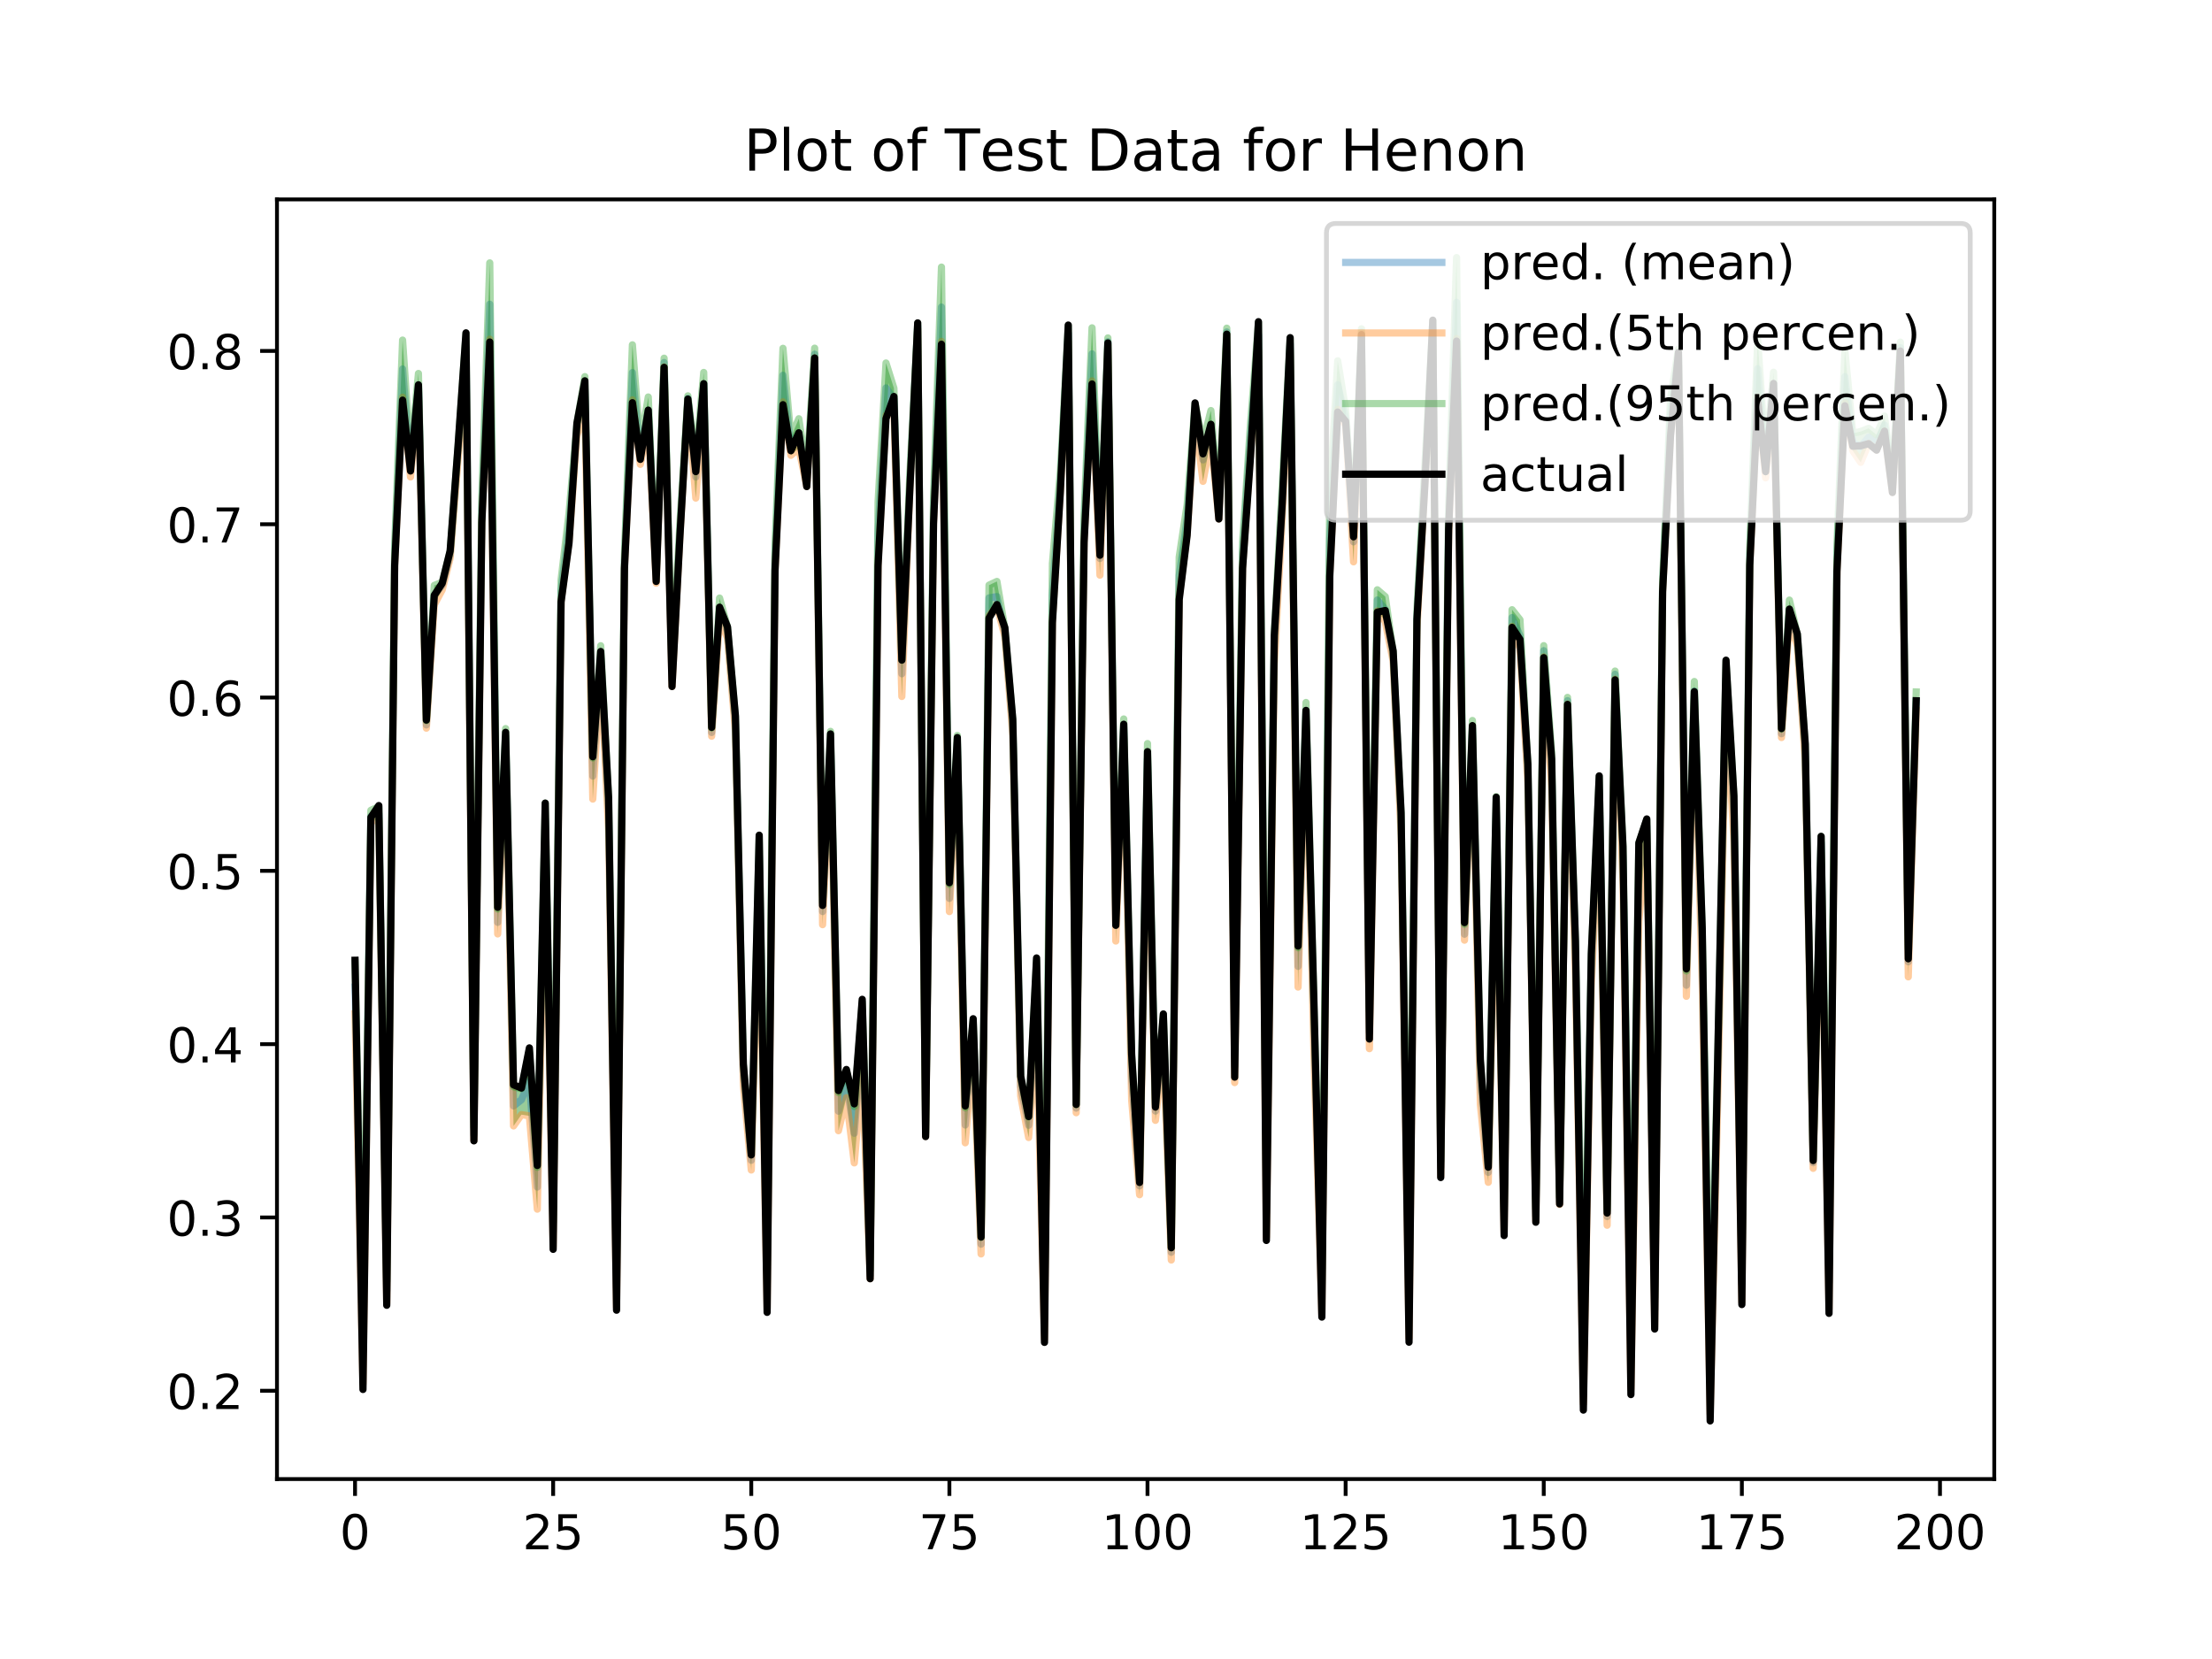 <?xml version="1.0" encoding="utf-8" standalone="no"?>
<!DOCTYPE svg PUBLIC "-//W3C//DTD SVG 1.1//EN"
  "http://www.w3.org/Graphics/SVG/1.1/DTD/svg11.dtd">
<!-- Created with matplotlib (http://matplotlib.org/) -->
<svg height="345pt" version="1.1" viewBox="0 0 460 345" width="460pt" xmlns="http://www.w3.org/2000/svg" xmlns:xlink="http://www.w3.org/1999/xlink">
 <defs>
  <style type="text/css">
*{stroke-linecap:butt;stroke-linejoin:round;}
  </style>
 </defs>
 <g id="figure_1">
  <g id="patch_1">
   <path d="M 0 345.6 
L 460.8 345.6 
L 460.8 0 
L 0 0 
z
" style="fill:#ffffff;"/>
  </g>
  <g id="axes_1">
   <g id="patch_2">
    <path d="M 57.6 307.584 
L 414.72 307.584 
L 414.72 41.472 
L 57.6 41.472 
z
" style="fill:#ffffff;"/>
   </g>
   <g id="PolyCollection_1">
    <path clip-path="url(#p003fa8cac4)" d="M 73.833 200.185 
L 73.833 210.84 
L 75.481 287.78 
L 77.129 170.867 
L 78.777 170.317 
L 80.425 271.056 
L 82.073 117.409 
L 83.721 82.589 
L 85.369 99.185 
L 87.017 82.551 
L 88.665 151.428 
L 90.313 125.755 
L 91.961 122.654 
L 93.609 116.077 
L 95.257 95.393 
L 96.905 76.146 
L 98.553 237.178 
L 100.201 108.462 
L 101.849 70.529 
L 103.497 194.22 
L 105.145 155.346 
L 106.793 234.144 
L 108.441 231.792 
L 110.089 232.065 
L 111.737 251.454 
L 113.385 175.965 
L 115.033 259.267 
L 116.681 124.942 
L 118.329 112.625 
L 119.977 90.556 
L 121.625 85.19 
L 123.273 166.173 
L 124.92 139.116 
L 126.568 172.729 
L 128.216 271.867 
L 129.864 118.051 
L 131.512 83.142 
L 133.16 96.564 
L 134.808 88.164 
L 136.456 121.276 
L 138.104 76.295 
L 139.752 142.749 
L 141.4 111.403 
L 143.048 83.208 
L 144.696 103.579 
L 146.344 82.363 
L 147.992 153.102 
L 149.64 128.562 
L 151.288 132.697 
L 152.936 152.125 
L 154.584 225.602 
L 156.232 243.312 
L 157.88 184.605 
L 159.528 272.024 
L 161.176 118.369 
L 162.824 83.563 
L 164.472 94.689 
L 166.12 93.223 
L 167.768 101.15 
L 169.416 74.435 
L 171.064 192.293 
L 172.712 156.781 
L 174.36 235.137 
L 176.008 228.274 
L 177.656 241.831 
L 179.304 222.655 
L 180.952 265.915 
L 182.6 117.089 
L 184.248 86.357 
L 185.896 85.42 
L 187.544 144.836 
L 189.192 101.807 
L 190.84 68.385 
L 192.488 236.307 
L 194.136 108.65 
L 195.784 70.987 
L 197.432 189.571 
L 199.08 156.981 
L 200.728 237.652 
L 202.376 218.21 
L 204.024 260.761 
L 205.672 127.993 
L 207.32 126.044 
L 208.968 132.35 
L 210.616 152.906 
L 212.264 227.911 
L 213.912 236.554 
L 215.56 214.001 
L 217.208 278.437 
L 218.856 129.085 
L 220.504 102.092 
L 222.152 71.003 
L 223.8 231.397 
L 225.448 112.381 
L 227.096 79.196 
L 228.744 119.613 
L 230.392 71.673 
L 232.04 195.695 
L 233.688 153.279 
L 235.336 228.761 
L 236.984 248.446 
L 238.632 161.911 
L 240.28 232.98 
L 241.928 217.841 
L 243.576 262.032 
L 245.224 124.112 
L 246.872 110.968 
L 248.52 86.818 
L 250.168 100.098 
L 251.816 91.425 
L 253.464 107.911 
L 255.112 69.496 
L 256.76 225.132 
L 258.408 117.802 
L 260.056 94.253 
L 261.704 72.966 
L 263.352 257.297 
L 265 138.129 
L 266.648 107.485 
L 268.296 72.901 
L 269.944 205.269 
L 271.592 149.395 
L 273.24 218.984 
L 274.888 273.345 
L 276.536 119.31 
L 278.184 85.11 
L 279.832 88.555 
L 281.48 116.836 
L 283.128 69.55 
L 284.776 218.079 
L 286.424 127.032 
L 288.072 129.247 
L 289.72 137.538 
L 291.368 173.685 
L 293.016 278.295 
L 294.664 130.758 
L 296.312 100.684 
L 297.96 70.124 
L 299.608 244.584 
L 301.256 111.231 
L 302.904 70.386 
L 304.552 195.515 
L 306.2 153.517 
L 307.848 229.688 
L 309.496 245.865 
L 311.144 174.487 
L 312.792 256.498 
L 314.44 130.24 
L 316.088 134.885 
L 317.736 162.903 
L 319.384 254.084 
L 321.032 136.591 
L 322.68 163.863 
L 324.328 250.484 
L 325.976 146.41 
L 327.624 202.997 
L 329.272 291.915 
L 330.92 205.121 
L 332.568 168.624 
L 334.216 254.799 
L 335.864 141.222 
L 337.512 183.515 
L 339.16 288.807 
L 340.808 191.617 
L 342.456 173.317 
L 344.104 275.838 
L 345.752 122.884 
L 347.4 90.103 
L 349.047 75.379 
L 350.695 207.188 
L 352.343 145.562 
L 353.991 204.316 
L 355.639 294.065 
L 357.287 225.167 
L 358.935 145.625 
L 360.583 174.951 
L 362.231 270.739 
L 363.879 117.354 
L 365.527 82.553 
L 367.175 99.371 
L 368.823 82.25 
L 370.471 153.374 
L 372.119 129.01 
L 373.767 134.346 
L 375.415 158.432 
L 377.063 242.963 
L 378.711 177.422 
L 380.359 272.215 
L 382.007 118.552 
L 383.655 83.785 
L 385.303 93.744 
L 386.951 96.148 
L 388.599 92.214 
L 390.247 93.572 
L 391.895 89.623 
L 393.543 102.397 
L 395.191 72.989 
L 396.839 203.141 
L 398.487 147.784 
L 398.487 143.897 
L 398.487 143.897 
L 396.839 197.33 
L 395.191 71.148 
L 393.543 99.434 
L 391.895 86.531 
L 390.247 90.433 
L 388.599 89.076 
L 386.951 89.734 
L 385.303 90.097 
L 383.655 72.806 
L 382.007 113.585 
L 380.359 262.969 
L 378.711 173.931 
L 377.063 240.938 
L 375.415 155.01 
L 373.767 131.909 
L 372.119 124.792 
L 370.471 151.633 
L 368.823 77.41 
L 367.175 95.259 
L 365.527 70.643 
L 363.879 114.05 
L 362.231 264.061 
L 360.583 165.716 
L 358.935 137.537 
L 357.287 216.676 
L 355.639 280.428 
L 353.991 193.525 
L 352.343 141.724 
L 350.695 201.917 
L 349.047 72.59 
L 347.4 82.839 
L 345.752 120.807 
L 344.104 269.853 
L 342.456 170.444 
L 340.808 175.277 
L 339.16 276.485 
L 337.512 176.047 
L 335.864 139.55 
L 334.216 251.694 
L 332.568 161.467 
L 330.92 198.762 
L 329.272 279.586 
L 327.624 195.767 
L 325.976 145.026 
L 324.328 249.012 
L 322.68 156.365 
L 321.032 134.268 
L 319.384 251.249 
L 317.736 159.238 
L 316.088 128.881 
L 314.44 126.793 
L 312.792 251.902 
L 311.144 165.654 
L 309.496 242.487 
L 307.848 220.77 
L 306.2 149.829 
L 304.552 192.212 
L 302.904 53.568 
L 301.256 105.248 
L 299.608 241.42 
L 297.96 66.731 
L 296.312 96.537 
L 294.664 126.722 
L 293.016 268.901 
L 291.368 169.32 
L 289.72 135.579 
L 288.072 124.069 
L 286.424 122.647 
L 284.776 210.299 
L 283.128 68.376 
L 281.48 109.258 
L 279.832 85.186 
L 278.184 75.028 
L 276.536 103.123 
L 274.888 267.261 
L 273.24 208.81 
L 271.592 146.086 
L 269.944 197.089 
L 268.296 70.323 
L 266.648 101.18 
L 265 131.285 
L 263.352 247.718 
L 261.704 67.057 
L 260.056 88.148 
L 258.408 112.676 
L 256.76 216.914 
L 255.112 68.245 
L 253.464 105.224 
L 251.816 85.377 
L 250.168 92.062 
L 248.52 83.892 
L 246.872 104.941 
L 245.224 115.828 
L 243.576 259.466 
L 241.928 211.045 
L 240.28 229.698 
L 238.632 154.627 
L 236.984 245.27 
L 235.336 219.702 
L 233.688 149.514 
L 232.04 189.112 
L 230.392 70.269 
L 228.744 113.124 
L 227.096 68.175 
L 225.448 107.032 
L 223.8 229.721 
L 222.152 67.741 
L 220.504 98.05 
L 218.856 117.2 
L 217.208 271.573 
L 215.56 199.7 
L 213.912 232.261 
L 212.264 224.015 
L 210.616 149.841 
L 208.968 130.704 
L 207.32 120.916 
L 205.672 121.683 
L 204.024 257.314 
L 202.376 212.019 
L 200.728 230.366 
L 199.08 152.938 
L 197.432 183.911 
L 195.784 55.546 
L 194.136 103.372 
L 192.488 235.488 
L 190.84 67.205 
L 189.192 98.908 
L 187.544 137.284 
L 185.896 80.734 
L 184.248 75.485 
L 182.6 104.41 
L 180.952 264.142 
L 179.304 208.36 
L 177.656 230.088 
L 176.008 222.554 
L 174.36 227.192 
L 172.712 152.095 
L 171.064 187.717 
L 169.416 72.404 
L 167.768 98.137 
L 166.12 87.078 
L 164.472 90.989 
L 162.824 72.437 
L 161.176 113.386 
L 159.528 263.094 
L 157.88 173.807 
L 156.232 240.045 
L 154.584 221.471 
L 152.936 149.127 
L 151.288 130.421 
L 149.64 124.372 
L 147.992 151.388 
L 146.344 77.452 
L 144.696 95.594 
L 143.048 82.316 
L 141.4 108.698 
L 139.752 138.935 
L 138.104 74.489 
L 136.456 119.279 
L 134.808 82.558 
L 133.16 92.734 
L 131.512 71.71 
L 129.864 115.237 
L 128.216 264.57 
L 126.568 166.351 
L 124.92 134.282 
L 123.273 157.623 
L 121.625 78.32 
L 119.977 88.061 
L 118.329 106.693 
L 116.681 120.537 
L 115.033 254.096 
L 113.385 167.018 
L 111.737 242.744 
L 110.089 218.496 
L 108.441 226.401 
L 106.793 226.012 
L 105.145 151.516 
L 103.497 189.038 
L 101.849 54.669 
L 100.201 103.195 
L 98.553 234.389 
L 96.905 69.339 
L 95.257 92.787 
L 93.609 114.641 
L 91.961 121.096 
L 90.313 121.736 
L 88.665 149.876 
L 87.017 77.667 
L 85.369 95.111 
L 83.721 70.724 
L 82.073 113.614 
L 80.425 266.516 
L 78.777 167.753 
L 77.129 168.509 
L 75.481 277.1 
L 73.833 200.185 
z
" style="fill:#008000;fill-opacity:0.4;"/>
   </g>
   <g id="matplotlib.axis_1">
    <g id="xtick_1">
     <g id="line2d_1">
      <defs>
       <path d="M 0 0 
L 0 3.5 
" id="m5a01d57deb" style="stroke:#000000;stroke-width:0.8;"/>
      </defs>
      <g>
       <use style="stroke:#000000;stroke-width:0.8;" x="73.833" xlink:href="#m5a01d57deb" y="307.584"/>
      </g>
     </g>
     <g id="text_1">
      <!-- 0 -->
      <defs>
       <path d="M 31.781 66.406 
Q 24.172 66.406 20.328 58.906 
Q 16.5 51.422 16.5 36.375 
Q 16.5 21.391 20.328 13.891 
Q 24.172 6.391 31.781 6.391 
Q 39.453 6.391 43.281 13.891 
Q 47.125 21.391 47.125 36.375 
Q 47.125 51.422 43.281 58.906 
Q 39.453 66.406 31.781 66.406 
z
M 31.781 74.219 
Q 44.047 74.219 50.516 64.516 
Q 56.984 54.828 56.984 36.375 
Q 56.984 17.969 50.516 8.266 
Q 44.047 -1.422 31.781 -1.422 
Q 19.531 -1.422 13.062 8.266 
Q 6.594 17.969 6.594 36.375 
Q 6.594 54.828 13.062 64.516 
Q 19.531 74.219 31.781 74.219 
z
" id="DejaVuSans-30"/>
      </defs>
      <g transform="translate(70.651 322.182)scale(0.1 -0.1)">
       <use xlink:href="#DejaVuSans-30"/>
      </g>
     </g>
    </g>
    <g id="xtick_2">
     <g id="line2d_2">
      <g>
       <use style="stroke:#000000;stroke-width:0.8;" x="115.033" xlink:href="#m5a01d57deb" y="307.584"/>
      </g>
     </g>
     <g id="text_2">
      <!-- 25 -->
      <defs>
       <path d="M 19.188 8.297 
L 53.609 8.297 
L 53.609 0 
L 7.328 0 
L 7.328 8.297 
Q 12.938 14.109 22.625 23.891 
Q 32.328 33.688 34.812 36.531 
Q 39.547 41.844 41.422 45.531 
Q 43.312 49.219 43.312 52.781 
Q 43.312 58.594 39.234 62.25 
Q 35.156 65.922 28.609 65.922 
Q 23.969 65.922 18.812 64.312 
Q 13.672 62.703 7.812 59.422 
L 7.812 69.391 
Q 13.766 71.781 18.938 73 
Q 24.125 74.219 28.422 74.219 
Q 39.75 74.219 46.484 68.547 
Q 53.219 62.891 53.219 53.422 
Q 53.219 48.922 51.531 44.891 
Q 49.859 40.875 45.406 35.406 
Q 44.188 33.984 37.641 27.219 
Q 31.109 20.453 19.188 8.297 
z
" id="DejaVuSans-32"/>
       <path d="M 10.797 72.906 
L 49.516 72.906 
L 49.516 64.594 
L 19.828 64.594 
L 19.828 46.734 
Q 21.969 47.469 24.109 47.828 
Q 26.266 48.188 28.422 48.188 
Q 40.625 48.188 47.75 41.5 
Q 54.891 34.812 54.891 23.391 
Q 54.891 11.625 47.562 5.094 
Q 40.234 -1.422 26.906 -1.422 
Q 22.312 -1.422 17.547 -0.641 
Q 12.797 0.141 7.719 1.703 
L 7.719 11.625 
Q 12.109 9.234 16.797 8.062 
Q 21.484 6.891 26.703 6.891 
Q 35.156 6.891 40.078 11.328 
Q 45.016 15.766 45.016 23.391 
Q 45.016 31 40.078 35.438 
Q 35.156 39.891 26.703 39.891 
Q 22.75 39.891 18.812 39.016 
Q 14.891 38.141 10.797 36.281 
z
" id="DejaVuSans-35"/>
      </defs>
      <g transform="translate(108.67 322.182)scale(0.1 -0.1)">
       <use xlink:href="#DejaVuSans-32"/>
       <use x="63.623" xlink:href="#DejaVuSans-35"/>
      </g>
     </g>
    </g>
    <g id="xtick_3">
     <g id="line2d_3">
      <g>
       <use style="stroke:#000000;stroke-width:0.8;" x="156.232" xlink:href="#m5a01d57deb" y="307.584"/>
      </g>
     </g>
     <g id="text_3">
      <!-- 50 -->
      <g transform="translate(149.87 322.182)scale(0.1 -0.1)">
       <use xlink:href="#DejaVuSans-35"/>
       <use x="63.623" xlink:href="#DejaVuSans-30"/>
      </g>
     </g>
    </g>
    <g id="xtick_4">
     <g id="line2d_4">
      <g>
       <use style="stroke:#000000;stroke-width:0.8;" x="197.432" xlink:href="#m5a01d57deb" y="307.584"/>
      </g>
     </g>
     <g id="text_4">
      <!-- 75 -->
      <defs>
       <path d="M 8.203 72.906 
L 55.078 72.906 
L 55.078 68.703 
L 28.609 0 
L 18.312 0 
L 43.219 64.594 
L 8.203 64.594 
z
" id="DejaVuSans-37"/>
      </defs>
      <g transform="translate(191.07 322.182)scale(0.1 -0.1)">
       <use xlink:href="#DejaVuSans-37"/>
       <use x="63.623" xlink:href="#DejaVuSans-35"/>
      </g>
     </g>
    </g>
    <g id="xtick_5">
     <g id="line2d_5">
      <g>
       <use style="stroke:#000000;stroke-width:0.8;" x="238.632" xlink:href="#m5a01d57deb" y="307.584"/>
      </g>
     </g>
     <g id="text_5">
      <!-- 100 -->
      <defs>
       <path d="M 12.406 8.297 
L 28.516 8.297 
L 28.516 63.922 
L 10.984 60.406 
L 10.984 69.391 
L 28.422 72.906 
L 38.281 72.906 
L 38.281 8.297 
L 54.391 8.297 
L 54.391 0 
L 12.406 0 
z
" id="DejaVuSans-31"/>
      </defs>
      <g transform="translate(229.088 322.182)scale(0.1 -0.1)">
       <use xlink:href="#DejaVuSans-31"/>
       <use x="63.623" xlink:href="#DejaVuSans-30"/>
       <use x="127.246" xlink:href="#DejaVuSans-30"/>
      </g>
     </g>
    </g>
    <g id="xtick_6">
     <g id="line2d_6">
      <g>
       <use style="stroke:#000000;stroke-width:0.8;" x="279.832" xlink:href="#m5a01d57deb" y="307.584"/>
      </g>
     </g>
     <g id="text_6">
      <!-- 125 -->
      <g transform="translate(270.288 322.182)scale(0.1 -0.1)">
       <use xlink:href="#DejaVuSans-31"/>
       <use x="63.623" xlink:href="#DejaVuSans-32"/>
       <use x="127.246" xlink:href="#DejaVuSans-35"/>
      </g>
     </g>
    </g>
    <g id="xtick_7">
     <g id="line2d_7">
      <g>
       <use style="stroke:#000000;stroke-width:0.8;" x="321.032" xlink:href="#m5a01d57deb" y="307.584"/>
      </g>
     </g>
     <g id="text_7">
      <!-- 150 -->
      <g transform="translate(311.488 322.182)scale(0.1 -0.1)">
       <use xlink:href="#DejaVuSans-31"/>
       <use x="63.623" xlink:href="#DejaVuSans-35"/>
       <use x="127.246" xlink:href="#DejaVuSans-30"/>
      </g>
     </g>
    </g>
    <g id="xtick_8">
     <g id="line2d_8">
      <g>
       <use style="stroke:#000000;stroke-width:0.8;" x="362.231" xlink:href="#m5a01d57deb" y="307.584"/>
      </g>
     </g>
     <g id="text_8">
      <!-- 175 -->
      <g transform="translate(352.688 322.182)scale(0.1 -0.1)">
       <use xlink:href="#DejaVuSans-31"/>
       <use x="63.623" xlink:href="#DejaVuSans-37"/>
       <use x="127.246" xlink:href="#DejaVuSans-35"/>
      </g>
     </g>
    </g>
    <g id="xtick_9">
     <g id="line2d_9">
      <g>
       <use style="stroke:#000000;stroke-width:0.8;" x="403.431" xlink:href="#m5a01d57deb" y="307.584"/>
      </g>
     </g>
     <g id="text_9">
      <!-- 200 -->
      <g transform="translate(393.888 322.182)scale(0.1 -0.1)">
       <use xlink:href="#DejaVuSans-32"/>
       <use x="63.623" xlink:href="#DejaVuSans-30"/>
       <use x="127.246" xlink:href="#DejaVuSans-30"/>
      </g>
     </g>
    </g>
   </g>
   <g id="matplotlib.axis_2">
    <g id="ytick_1">
     <g id="line2d_10">
      <defs>
       <path d="M 0 0 
L -3.5 0 
" id="m136cfd8857" style="stroke:#000000;stroke-width:0.8;"/>
      </defs>
      <g>
       <use style="stroke:#000000;stroke-width:0.8;" x="57.6" xlink:href="#m136cfd8857" y="289.22"/>
      </g>
     </g>
     <g id="text_10">
      <!-- 0.2 -->
      <defs>
       <path d="M 10.688 12.406 
L 21 12.406 
L 21 0 
L 10.688 0 
z
" id="DejaVuSans-2e"/>
      </defs>
      <g transform="translate(34.697 293.019)scale(0.1 -0.1)">
       <use xlink:href="#DejaVuSans-30"/>
       <use x="63.623" xlink:href="#DejaVuSans-2e"/>
       <use x="95.41" xlink:href="#DejaVuSans-32"/>
      </g>
     </g>
    </g>
    <g id="ytick_2">
     <g id="line2d_11">
      <g>
       <use style="stroke:#000000;stroke-width:0.8;" x="57.6" xlink:href="#m136cfd8857" y="253.18"/>
      </g>
     </g>
     <g id="text_11">
      <!-- 0.3 -->
      <defs>
       <path d="M 40.578 39.312 
Q 47.656 37.797 51.625 33 
Q 55.609 28.219 55.609 21.188 
Q 55.609 10.406 48.188 4.484 
Q 40.766 -1.422 27.094 -1.422 
Q 22.516 -1.422 17.656 -0.516 
Q 12.797 0.391 7.625 2.203 
L 7.625 11.719 
Q 11.719 9.328 16.594 8.109 
Q 21.484 6.891 26.812 6.891 
Q 36.078 6.891 40.938 10.547 
Q 45.797 14.203 45.797 21.188 
Q 45.797 27.641 41.281 31.266 
Q 36.766 34.906 28.719 34.906 
L 20.219 34.906 
L 20.219 43.016 
L 29.109 43.016 
Q 36.375 43.016 40.234 45.922 
Q 44.094 48.828 44.094 54.297 
Q 44.094 59.906 40.109 62.906 
Q 36.141 65.922 28.719 65.922 
Q 24.656 65.922 20.016 65.031 
Q 15.375 64.156 9.812 62.312 
L 9.812 71.094 
Q 15.438 72.656 20.344 73.438 
Q 25.25 74.219 29.594 74.219 
Q 40.828 74.219 47.359 69.109 
Q 53.906 64.016 53.906 55.328 
Q 53.906 49.266 50.438 45.094 
Q 46.969 40.922 40.578 39.312 
z
" id="DejaVuSans-33"/>
      </defs>
      <g transform="translate(34.697 256.979)scale(0.1 -0.1)">
       <use xlink:href="#DejaVuSans-30"/>
       <use x="63.623" xlink:href="#DejaVuSans-2e"/>
       <use x="95.41" xlink:href="#DejaVuSans-33"/>
      </g>
     </g>
    </g>
    <g id="ytick_3">
     <g id="line2d_12">
      <g>
       <use style="stroke:#000000;stroke-width:0.8;" x="57.6" xlink:href="#m136cfd8857" y="217.14"/>
      </g>
     </g>
     <g id="text_12">
      <!-- 0.4 -->
      <defs>
       <path d="M 37.797 64.312 
L 12.891 25.391 
L 37.797 25.391 
z
M 35.203 72.906 
L 47.609 72.906 
L 47.609 25.391 
L 58.016 25.391 
L 58.016 17.188 
L 47.609 17.188 
L 47.609 0 
L 37.797 0 
L 37.797 17.188 
L 4.891 17.188 
L 4.891 26.703 
z
" id="DejaVuSans-34"/>
      </defs>
      <g transform="translate(34.697 220.939)scale(0.1 -0.1)">
       <use xlink:href="#DejaVuSans-30"/>
       <use x="63.623" xlink:href="#DejaVuSans-2e"/>
       <use x="95.41" xlink:href="#DejaVuSans-34"/>
      </g>
     </g>
    </g>
    <g id="ytick_4">
     <g id="line2d_13">
      <g>
       <use style="stroke:#000000;stroke-width:0.8;" x="57.6" xlink:href="#m136cfd8857" y="181.1"/>
      </g>
     </g>
     <g id="text_13">
      <!-- 0.5 -->
      <g transform="translate(34.697 184.899)scale(0.1 -0.1)">
       <use xlink:href="#DejaVuSans-30"/>
       <use x="63.623" xlink:href="#DejaVuSans-2e"/>
       <use x="95.41" xlink:href="#DejaVuSans-35"/>
      </g>
     </g>
    </g>
    <g id="ytick_5">
     <g id="line2d_14">
      <g>
       <use style="stroke:#000000;stroke-width:0.8;" x="57.6" xlink:href="#m136cfd8857" y="145.06"/>
      </g>
     </g>
     <g id="text_14">
      <!-- 0.6 -->
      <defs>
       <path d="M 33.016 40.375 
Q 26.375 40.375 22.484 35.828 
Q 18.609 31.297 18.609 23.391 
Q 18.609 15.531 22.484 10.953 
Q 26.375 6.391 33.016 6.391 
Q 39.656 6.391 43.531 10.953 
Q 47.406 15.531 47.406 23.391 
Q 47.406 31.297 43.531 35.828 
Q 39.656 40.375 33.016 40.375 
z
M 52.594 71.297 
L 52.594 62.312 
Q 48.875 64.062 45.094 64.984 
Q 41.312 65.922 37.594 65.922 
Q 27.828 65.922 22.672 59.328 
Q 17.531 52.734 16.797 39.406 
Q 19.672 43.656 24.016 45.922 
Q 28.375 48.188 33.594 48.188 
Q 44.578 48.188 50.953 41.516 
Q 57.328 34.859 57.328 23.391 
Q 57.328 12.156 50.688 5.359 
Q 44.047 -1.422 33.016 -1.422 
Q 20.359 -1.422 13.672 8.266 
Q 6.984 17.969 6.984 36.375 
Q 6.984 53.656 15.188 63.938 
Q 23.391 74.219 37.203 74.219 
Q 40.922 74.219 44.703 73.484 
Q 48.484 72.75 52.594 71.297 
z
" id="DejaVuSans-36"/>
      </defs>
      <g transform="translate(34.697 148.859)scale(0.1 -0.1)">
       <use xlink:href="#DejaVuSans-30"/>
       <use x="63.623" xlink:href="#DejaVuSans-2e"/>
       <use x="95.41" xlink:href="#DejaVuSans-36"/>
      </g>
     </g>
    </g>
    <g id="ytick_6">
     <g id="line2d_15">
      <g>
       <use style="stroke:#000000;stroke-width:0.8;" x="57.6" xlink:href="#m136cfd8857" y="109.02"/>
      </g>
     </g>
     <g id="text_15">
      <!-- 0.7 -->
      <g transform="translate(34.697 112.819)scale(0.1 -0.1)">
       <use xlink:href="#DejaVuSans-30"/>
       <use x="63.623" xlink:href="#DejaVuSans-2e"/>
       <use x="95.41" xlink:href="#DejaVuSans-37"/>
      </g>
     </g>
    </g>
    <g id="ytick_7">
     <g id="line2d_16">
      <g>
       <use style="stroke:#000000;stroke-width:0.8;" x="57.6" xlink:href="#m136cfd8857" y="72.98"/>
      </g>
     </g>
     <g id="text_16">
      <!-- 0.8 -->
      <defs>
       <path d="M 31.781 34.625 
Q 24.75 34.625 20.719 30.859 
Q 16.703 27.094 16.703 20.516 
Q 16.703 13.922 20.719 10.156 
Q 24.75 6.391 31.781 6.391 
Q 38.812 6.391 42.859 10.172 
Q 46.922 13.969 46.922 20.516 
Q 46.922 27.094 42.891 30.859 
Q 38.875 34.625 31.781 34.625 
z
M 21.922 38.812 
Q 15.578 40.375 12.031 44.719 
Q 8.5 49.078 8.5 55.328 
Q 8.5 64.062 14.719 69.141 
Q 20.953 74.219 31.781 74.219 
Q 42.672 74.219 48.875 69.141 
Q 55.078 64.062 55.078 55.328 
Q 55.078 49.078 51.531 44.719 
Q 48 40.375 41.703 38.812 
Q 48.828 37.156 52.797 32.312 
Q 56.781 27.484 56.781 20.516 
Q 56.781 9.906 50.312 4.234 
Q 43.844 -1.422 31.781 -1.422 
Q 19.734 -1.422 13.25 4.234 
Q 6.781 9.906 6.781 20.516 
Q 6.781 27.484 10.781 32.312 
Q 14.797 37.156 21.922 38.812 
z
M 18.312 54.391 
Q 18.312 48.734 21.844 45.562 
Q 25.391 42.391 31.781 42.391 
Q 38.141 42.391 41.719 45.562 
Q 45.312 48.734 45.312 54.391 
Q 45.312 60.062 41.719 63.234 
Q 38.141 66.406 31.781 66.406 
Q 25.391 66.406 21.844 63.234 
Q 18.312 60.062 18.312 54.391 
z
" id="DejaVuSans-38"/>
      </defs>
      <g transform="translate(34.697 76.779)scale(0.1 -0.1)">
       <use xlink:href="#DejaVuSans-30"/>
       <use x="63.623" xlink:href="#DejaVuSans-2e"/>
       <use x="95.41" xlink:href="#DejaVuSans-38"/>
      </g>
     </g>
    </g>
   </g>
   <g id="line2d_17">
    <path clip-path="url(#p003fa8cac4)" d="M 73.833 205.286 
L 75.481 281.095 
L 77.129 169.763 
L 78.777 169.242 
L 80.425 268.475 
L 82.073 115.562 
L 83.721 76.735 
L 85.369 97.353 
L 87.017 80.088 
L 88.665 150.755 
L 90.313 123.759 
L 91.961 121.722 
L 93.609 115.42 
L 96.905 72.141 
L 98.553 235.984 
L 100.201 106.021 
L 101.849 63.261 
L 103.497 191.808 
L 105.145 153.136 
L 106.793 229.993 
L 108.441 228.695 
L 110.089 224.866 
L 111.737 246.852 
L 113.385 170.344 
L 115.033 256.086 
L 116.681 122.77 
L 118.329 109.652 
L 119.977 89.178 
L 121.625 81.091 
L 123.273 161.395 
L 124.92 136.384 
L 126.568 169.693 
L 128.216 267.774 
L 129.864 116.601 
L 131.512 77.488 
L 133.16 94.876 
L 134.808 85.342 
L 136.456 120.443 
L 138.104 75.387 
L 139.752 141.305 
L 141.4 110.324 
L 143.048 82.821 
L 144.696 99.194 
L 146.344 79.875 
L 147.992 152.327 
L 149.64 126.416 
L 151.288 131.396 
L 152.936 150.812 
L 154.584 223.566 
L 156.232 241.288 
L 157.88 178.1 
L 159.528 266.642 
L 161.176 115.931 
L 162.824 78.042 
L 164.472 93.07 
L 166.12 90.111 
L 167.768 99.944 
L 169.416 73.655 
L 171.064 189.56 
L 172.712 153.968 
L 174.36 231.077 
L 176.008 225.015 
L 177.656 235.676 
L 179.304 214.921 
L 180.952 265.247 
L 182.6 111.01 
L 184.248 80.672 
L 185.896 82.916 
L 187.544 140.113 
L 189.192 100.602 
L 190.84 67.782 
L 192.488 235.878 
L 194.136 106.108 
L 195.784 63.859 
L 197.432 186.828 
L 199.08 154.55 
L 200.728 233.952 
L 202.376 214.706 
L 204.024 258.731 
L 205.672 124.337 
L 207.32 124.063 
L 208.968 131.718 
L 210.616 151.546 
L 212.264 225.958 
L 213.912 234.007 
L 215.56 206.13 
L 217.208 274.211 
L 218.856 123.713 
L 220.504 100.195 
L 222.152 69.293 
L 223.8 230.44 
L 225.448 109.475 
L 227.096 73.582 
L 228.744 116.134 
L 230.392 71.059 
L 232.04 192.409 
L 233.688 151.193 
L 235.336 224.128 
L 236.984 246.609 
L 238.632 157.761 
L 240.28 231.049 
L 241.928 214.006 
L 243.576 260.419 
L 245.224 119.668 
L 246.872 107.854 
L 248.52 85.224 
L 250.168 95.639 
L 251.816 88.357 
L 253.464 106.878 
L 255.112 69.031 
L 256.76 221.795 
L 258.408 115.021 
L 260.056 90.491 
L 261.704 69.625 
L 263.352 252.208 
L 265 134.043 
L 266.648 104.405 
L 268.296 71.53 
L 269.944 200.965 
L 271.592 147.739 
L 273.24 213.74 
L 274.888 269.804 
L 276.536 112.014 
L 278.184 80.027 
L 279.832 87.062 
L 281.48 112.68 
L 283.128 69.062 
L 284.776 214.676 
L 286.424 124.779 
L 288.072 126.736 
L 289.72 136.762 
L 291.368 171.719 
L 293.016 272.902 
L 294.664 128.751 
L 297.96 68.343 
L 299.608 242.729 
L 301.256 108.687 
L 302.904 62.875 
L 304.552 194.274 
L 306.2 151.471 
L 307.848 225.129 
L 309.496 243.798 
L 311.144 168.961 
L 312.792 253.753 
L 314.44 128.43 
L 316.088 132.166 
L 317.736 161.389 
L 319.384 252.826 
L 321.032 135.311 
L 322.68 159.513 
L 324.328 249.909 
L 325.976 145.708 
L 327.624 198.692 
L 329.272 284.266 
L 330.92 202.016 
L 332.568 164.393 
L 334.216 252.99 
L 335.864 140.224 
L 337.512 178.849 
L 339.16 281.435 
L 340.808 181.331 
L 342.456 171.829 
L 344.104 272.354 
L 345.752 121.721 
L 347.4 86.156 
L 349.047 73.802 
L 350.695 204.886 
L 352.343 143.693 
L 353.991 198.624 
L 355.639 285.695 
L 357.287 220.805 
L 358.935 141.114 
L 360.583 169.567 
L 362.231 266.978 
L 363.879 115.738 
L 365.527 76.676 
L 367.175 97.515 
L 368.823 79.808 
L 370.471 152.583 
L 372.119 126.839 
L 373.767 132.976 
L 375.415 156.921 
L 377.063 241.792 
L 378.711 175.234 
L 380.359 266.677 
L 382.007 116.114 
L 383.655 78.326 
L 385.303 92.149 
L 386.951 92.879 
L 388.599 90.925 
L 390.247 92.315 
L 391.895 88.376 
L 393.543 101.251 
L 395.191 72.292 
L 396.839 200.015 
L 398.487 145.811 
L 398.487 145.811 
" style="fill:none;opacity:0.4;stroke:#1f77b4;stroke-linecap:square;stroke-width:1.5;"/>
   </g>
   <g id="line2d_18">
    <path clip-path="url(#p003fa8cac4)" d="M 73.833 210.84 
L 75.481 287.78 
L 77.129 170.867 
L 78.777 170.317 
L 80.425 271.056 
L 82.073 117.409 
L 83.721 82.589 
L 85.369 99.185 
L 87.017 82.551 
L 88.665 151.428 
L 90.313 125.755 
L 91.961 122.654 
L 93.609 116.077 
L 95.257 95.393 
L 96.905 76.146 
L 98.553 237.178 
L 100.201 108.462 
L 101.849 70.529 
L 103.497 194.22 
L 105.145 155.346 
L 106.793 234.144 
L 108.441 231.792 
L 110.089 232.065 
L 111.737 251.454 
L 113.385 175.965 
L 115.033 259.267 
L 116.681 124.942 
L 118.329 112.625 
L 119.977 90.556 
L 121.625 85.19 
L 123.273 166.173 
L 124.92 139.116 
L 126.568 172.729 
L 128.216 271.867 
L 129.864 118.051 
L 131.512 83.142 
L 133.16 96.564 
L 134.808 88.164 
L 136.456 121.276 
L 138.104 76.295 
L 139.752 142.749 
L 141.4 111.403 
L 143.048 83.208 
L 144.696 103.579 
L 146.344 82.363 
L 147.992 153.102 
L 149.64 128.562 
L 151.288 132.697 
L 152.936 152.125 
L 154.584 225.602 
L 156.232 243.312 
L 157.88 184.605 
L 159.528 272.024 
L 161.176 118.369 
L 162.824 83.563 
L 164.472 94.689 
L 166.12 93.223 
L 167.768 101.15 
L 169.416 74.435 
L 171.064 192.293 
L 172.712 156.781 
L 174.36 235.137 
L 176.008 228.274 
L 177.656 241.831 
L 179.304 222.655 
L 180.952 265.915 
L 182.6 117.089 
L 184.248 86.357 
L 185.896 85.42 
L 187.544 144.836 
L 189.192 101.807 
L 190.84 68.385 
L 192.488 236.307 
L 194.136 108.65 
L 195.784 70.987 
L 197.432 189.571 
L 199.08 156.981 
L 200.728 237.652 
L 202.376 218.21 
L 204.024 260.761 
L 205.672 127.993 
L 207.32 126.044 
L 208.968 132.35 
L 210.616 152.906 
L 212.264 227.911 
L 213.912 236.554 
L 215.56 214.001 
L 217.208 278.437 
L 218.856 129.085 
L 220.504 102.092 
L 222.152 71.003 
L 223.8 231.397 
L 225.448 112.381 
L 227.096 79.196 
L 228.744 119.613 
L 230.392 71.673 
L 232.04 195.695 
L 233.688 153.279 
L 235.336 228.761 
L 236.984 248.446 
L 238.632 161.911 
L 240.28 232.98 
L 241.928 217.841 
L 243.576 262.032 
L 245.224 124.112 
L 246.872 110.968 
L 248.52 86.818 
L 250.168 100.098 
L 251.816 91.425 
L 253.464 107.911 
L 255.112 69.496 
L 256.76 225.132 
L 258.408 117.802 
L 260.056 94.253 
L 261.704 72.966 
L 263.352 257.297 
L 265 138.129 
L 266.648 107.485 
L 268.296 72.901 
L 269.944 205.269 
L 271.592 149.395 
L 273.24 218.984 
L 274.888 273.345 
L 276.536 119.31 
L 278.184 85.11 
L 279.832 88.555 
L 281.48 116.836 
L 283.128 69.55 
L 284.776 218.079 
L 286.424 127.032 
L 288.072 129.247 
L 289.72 137.538 
L 291.368 173.685 
L 293.016 278.295 
L 294.664 130.758 
L 297.96 70.124 
L 299.608 244.584 
L 301.256 111.231 
L 302.904 70.386 
L 304.552 195.515 
L 306.2 153.517 
L 307.848 229.688 
L 309.496 245.865 
L 311.144 174.487 
L 312.792 256.498 
L 314.44 130.24 
L 316.088 134.885 
L 317.736 162.903 
L 319.384 254.084 
L 321.032 136.591 
L 322.68 163.863 
L 324.328 250.484 
L 325.976 146.41 
L 327.624 202.997 
L 329.272 291.915 
L 330.92 205.121 
L 332.568 168.624 
L 334.216 254.799 
L 335.864 141.222 
L 337.512 183.515 
L 339.16 288.807 
L 340.808 191.617 
L 342.456 173.317 
L 344.104 275.838 
L 345.752 122.884 
L 347.4 90.103 
L 349.047 75.379 
L 350.695 207.188 
L 352.343 145.562 
L 353.991 204.316 
L 355.639 294.065 
L 357.287 225.167 
L 358.935 145.625 
L 360.583 174.951 
L 362.231 270.739 
L 363.879 117.354 
L 365.527 82.553 
L 367.175 99.371 
L 368.823 82.25 
L 370.471 153.374 
L 372.119 129.01 
L 373.767 134.346 
L 375.415 158.432 
L 377.063 242.963 
L 378.711 177.422 
L 380.359 272.215 
L 382.007 118.552 
L 383.655 83.785 
L 385.303 93.744 
L 386.951 96.148 
L 388.599 92.214 
L 390.247 93.572 
L 391.895 89.623 
L 393.543 102.397 
L 395.191 72.989 
L 396.839 203.141 
L 398.487 147.784 
L 398.487 147.784 
" style="fill:none;opacity:0.4;stroke:#ff7f0e;stroke-linecap:square;stroke-width:1.5;"/>
   </g>
   <g id="line2d_19">
    <path clip-path="url(#p003fa8cac4)" d="M 73.833 200.185 
L 75.481 277.1 
L 77.129 168.509 
L 78.777 167.753 
L 80.425 266.516 
L 82.073 113.614 
L 83.721 70.724 
L 85.369 95.111 
L 87.017 77.667 
L 88.665 149.876 
L 90.313 121.736 
L 91.961 121.096 
L 93.609 114.641 
L 95.257 92.787 
L 96.905 69.339 
L 98.553 234.389 
L 100.201 103.195 
L 101.849 54.669 
L 103.497 189.038 
L 105.145 151.516 
L 106.793 226.012 
L 108.441 226.401 
L 110.089 218.496 
L 111.737 242.744 
L 113.385 167.018 
L 115.033 254.096 
L 116.681 120.537 
L 118.329 106.693 
L 119.977 88.061 
L 121.625 78.32 
L 123.273 157.623 
L 124.92 134.282 
L 126.568 166.351 
L 128.216 264.57 
L 129.864 115.237 
L 131.512 71.71 
L 133.16 92.734 
L 134.808 82.558 
L 136.456 119.279 
L 138.104 74.489 
L 139.752 138.935 
L 141.4 108.698 
L 143.048 82.316 
L 144.696 95.594 
L 146.344 77.452 
L 147.992 151.388 
L 149.64 124.372 
L 151.288 130.421 
L 152.936 149.127 
L 154.584 221.471 
L 156.232 240.045 
L 157.88 173.807 
L 159.528 263.094 
L 161.176 113.386 
L 162.824 72.437 
L 164.472 90.989 
L 166.12 87.078 
L 167.768 98.137 
L 169.416 72.404 
L 171.064 187.717 
L 172.712 152.095 
L 174.36 227.192 
L 176.008 222.554 
L 177.656 230.088 
L 179.304 208.36 
L 180.952 264.142 
L 182.6 104.41 
L 184.248 75.485 
L 185.896 80.734 
L 187.544 137.284 
L 189.192 98.908 
L 190.84 67.205 
L 192.488 235.488 
L 194.136 103.372 
L 195.784 55.546 
L 197.432 183.911 
L 199.08 152.938 
L 200.728 230.366 
L 202.376 212.019 
L 204.024 257.314 
L 205.672 121.683 
L 207.32 120.916 
L 208.968 130.704 
L 210.616 149.841 
L 212.264 224.015 
L 213.912 232.261 
L 215.56 199.7 
L 217.208 271.573 
L 218.856 117.2 
L 220.504 98.05 
L 222.152 67.741 
L 223.8 229.721 
L 225.448 107.032 
L 227.096 68.175 
L 228.744 113.124 
L 230.392 70.269 
L 232.04 189.112 
L 233.688 149.514 
L 235.336 219.702 
L 236.984 245.27 
L 238.632 154.627 
L 240.28 229.698 
L 241.928 211.045 
L 243.576 259.466 
L 245.224 115.828 
L 246.872 104.941 
L 248.52 83.892 
L 250.168 92.062 
L 251.816 85.377 
L 253.464 105.224 
L 255.112 68.245 
L 256.76 216.914 
L 258.408 112.676 
L 260.056 88.148 
L 261.704 67.057 
L 263.352 247.718 
L 265 131.285 
L 268.296 70.323 
L 269.944 197.089 
L 271.592 146.086 
L 273.24 208.81 
L 274.888 267.261 
L 276.536 103.123 
L 278.184 75.028 
L 279.832 85.186 
L 281.48 109.258 
L 283.128 68.376 
L 284.776 210.299 
L 286.424 122.647 
L 288.072 124.069 
L 289.72 135.579 
L 291.368 169.32 
L 293.016 268.901 
L 294.664 126.722 
L 297.96 66.731 
L 299.608 241.42 
L 301.256 105.248 
L 302.904 53.568 
L 304.552 192.212 
L 306.2 149.829 
L 307.848 220.77 
L 309.496 242.487 
L 311.144 165.654 
L 312.792 251.902 
L 314.44 126.793 
L 316.088 128.881 
L 317.736 159.238 
L 319.384 251.249 
L 321.032 134.268 
L 322.68 156.365 
L 324.328 249.012 
L 325.976 145.026 
L 327.624 195.767 
L 329.272 279.586 
L 330.92 198.762 
L 332.568 161.467 
L 334.216 251.694 
L 335.864 139.55 
L 337.512 176.047 
L 339.16 276.485 
L 340.808 175.277 
L 342.456 170.444 
L 344.104 269.853 
L 345.752 120.807 
L 347.4 82.839 
L 349.047 72.59 
L 350.695 201.917 
L 352.343 141.724 
L 353.991 193.525 
L 355.639 280.428 
L 357.287 216.676 
L 358.935 137.537 
L 360.583 165.716 
L 362.231 264.061 
L 363.879 114.05 
L 365.527 70.643 
L 367.175 95.259 
L 368.823 77.41 
L 370.471 151.633 
L 372.119 124.792 
L 373.767 131.909 
L 375.415 155.01 
L 377.063 240.938 
L 378.711 173.931 
L 380.359 262.969 
L 382.007 113.585 
L 383.655 72.806 
L 385.303 90.097 
L 386.951 89.734 
L 388.599 89.076 
L 390.247 90.433 
L 391.895 86.531 
L 393.543 99.434 
L 395.191 71.148 
L 396.839 197.33 
L 398.487 143.897 
L 398.487 143.897 
" style="fill:none;opacity:0.4;stroke:#2ca02c;stroke-linecap:square;stroke-width:1.5;"/>
   </g>
   <g id="line2d_20">
    <path clip-path="url(#p003fa8cac4)" d="M 73.833 199.69 
L 75.481 288.949 
L 77.129 169.979 
L 78.777 167.522 
L 80.425 271.441 
L 82.073 117.599 
L 83.721 83.214 
L 85.369 97.94 
L 87.017 80.027 
L 88.665 149.745 
L 90.313 123.797 
L 91.961 121.285 
L 93.609 114.535 
L 95.257 92.68 
L 96.905 69.219 
L 98.553 237.247 
L 100.201 108.672 
L 101.849 71.127 
L 103.497 188.674 
L 105.145 152.293 
L 106.793 225.597 
L 108.441 226.273 
L 110.089 217.92 
L 111.737 242.366 
L 113.385 167.013 
L 115.033 259.809 
L 116.681 125.173 
L 118.329 112.958 
L 119.977 87.978 
L 121.625 79.192 
L 123.273 157.364 
L 124.92 135.485 
L 126.568 165.931 
L 128.216 272.463 
L 129.864 118.226 
L 131.512 83.751 
L 133.16 95.526 
L 134.808 85.288 
L 136.456 120.915 
L 138.104 76.398 
L 139.752 142.763 
L 141.4 111.436 
L 143.048 82.988 
L 144.696 98.072 
L 146.344 79.784 
L 147.992 151.257 
L 149.64 126.268 
L 151.288 130.364 
L 152.936 148.881 
L 154.584 221.229 
L 156.232 240.172 
L 157.88 173.682 
L 159.528 272.913 
L 161.176 118.623 
L 162.824 84.163 
L 164.472 93.729 
L 166.12 89.996 
L 167.768 101.188 
L 169.416 74.447 
L 171.064 188.288 
L 172.712 152.627 
L 174.36 226.789 
L 176.008 222.407 
L 177.656 229.557 
L 179.304 207.817 
L 180.952 265.92 
L 182.6 117.682 
L 184.248 87.068 
L 185.896 82.456 
L 187.544 137.27 
L 190.84 67.145 
L 192.488 236.361 
L 194.136 108.901 
L 195.784 71.591 
L 197.432 183.559 
L 199.08 153.38 
L 200.728 229.985 
L 202.376 211.85 
L 204.024 257.253 
L 205.672 128.558 
L 207.32 125.729 
L 208.968 130.53 
L 210.616 149.596 
L 212.264 223.801 
L 213.912 232.194 
L 215.56 199.214 
L 217.208 279.159 
L 218.856 129.5 
L 220.504 102.263 
L 222.152 67.594 
L 223.8 229.679 
L 225.448 112.777 
L 227.096 79.853 
L 228.744 115.465 
L 230.392 71.311 
L 232.04 192.424 
L 233.688 150.612 
L 235.336 219.243 
L 236.984 245.897 
L 238.632 156.31 
L 240.28 230.218 
L 241.928 210.855 
L 243.576 259.476 
L 245.224 124.701 
L 246.872 111.346 
L 248.52 83.786 
L 250.168 94.378 
L 251.816 88.233 
L 253.464 107.928 
L 255.112 69.496 
L 256.76 224 
L 258.408 118.181 
L 260.056 94.897 
L 261.704 66.895 
L 263.352 257.957 
L 265 132.145 
L 266.648 104.611 
L 268.296 70.215 
L 269.944 196.726 
L 271.592 147.736 
L 273.24 208.311 
L 274.888 273.896 
L 276.536 119.867 
L 278.184 85.688 
L 279.832 87.609 
L 281.48 111.632 
L 283.128 69.572 
L 284.776 216.069 
L 286.424 127.302 
L 288.072 126.959 
L 289.72 135.382 
L 291.368 168.984 
L 293.016 279.115 
L 294.664 128.782 
L 296.312 100.925 
L 297.96 66.579 
L 299.608 244.877 
L 301.256 109.966 
L 302.904 70.935 
L 304.552 191.852 
L 306.2 150.895 
L 307.848 220.317 
L 309.496 242.718 
L 311.144 165.791 
L 312.792 256.944 
L 314.44 130.469 
L 316.088 132.976 
L 317.736 158.898 
L 319.384 254.173 
L 321.032 136.77 
L 322.68 157.793 
L 324.328 250.371 
L 325.976 146.491 
L 327.624 195.661 
L 329.272 293.237 
L 330.92 198.377 
L 332.568 161.349 
L 334.216 252.257 
L 335.864 141.385 
L 337.512 176.032 
L 339.16 290.011 
L 340.808 175.286 
L 342.456 170.306 
L 344.104 276.381 
L 345.752 123.053 
L 347.4 90.642 
L 349.047 73.281 
L 350.695 201.482 
L 352.343 143.837 
L 353.991 193.052 
L 355.639 295.488 
L 358.935 137.287 
L 360.583 165.531 
L 362.231 271.291 
L 363.879 117.523 
L 365.527 83.182 
L 367.175 98.087 
L 368.823 79.745 
L 370.471 151.502 
L 372.119 126.662 
L 373.767 131.838 
L 375.415 154.734 
L 377.063 241.338 
L 378.711 173.927 
L 380.359 273.121 
L 382.007 118.808 
L 383.655 84.381 
L 385.303 92.803 
L 386.951 92.703 
L 388.599 92.268 
L 390.247 93.612 
L 391.895 89.666 
L 393.543 102.418 
L 395.191 72.996 
L 396.839 199.384 
L 398.487 145.728 
L 398.487 145.728 
" style="fill:none;stroke:#000000;stroke-linecap:square;stroke-width:1.5;"/>
   </g>
   <g id="patch_3">
    <path d="M 57.6 307.584 
L 57.6 41.472 
" style="fill:none;stroke:#000000;stroke-linecap:square;stroke-linejoin:miter;stroke-width:0.8;"/>
   </g>
   <g id="patch_4">
    <path d="M 414.72 307.584 
L 414.72 41.472 
" style="fill:none;stroke:#000000;stroke-linecap:square;stroke-linejoin:miter;stroke-width:0.8;"/>
   </g>
   <g id="patch_5">
    <path d="M 57.6 307.584 
L 414.72 307.584 
" style="fill:none;stroke:#000000;stroke-linecap:square;stroke-linejoin:miter;stroke-width:0.8;"/>
   </g>
   <g id="patch_6">
    <path d="M 57.6 41.472 
L 414.72 41.472 
" style="fill:none;stroke:#000000;stroke-linecap:square;stroke-linejoin:miter;stroke-width:0.8;"/>
   </g>
   <g id="text_17">
    <!-- Plot of Test Data for Henon -->
    <defs>
     <path d="M 19.672 64.797 
L 19.672 37.406 
L 32.078 37.406 
Q 38.969 37.406 42.719 40.969 
Q 46.484 44.531 46.484 51.125 
Q 46.484 57.672 42.719 61.234 
Q 38.969 64.797 32.078 64.797 
z
M 9.812 72.906 
L 32.078 72.906 
Q 44.344 72.906 50.609 67.359 
Q 56.891 61.812 56.891 51.125 
Q 56.891 40.328 50.609 34.812 
Q 44.344 29.297 32.078 29.297 
L 19.672 29.297 
L 19.672 0 
L 9.812 0 
z
" id="DejaVuSans-50"/>
     <path d="M 9.422 75.984 
L 18.406 75.984 
L 18.406 0 
L 9.422 0 
z
" id="DejaVuSans-6c"/>
     <path d="M 30.609 48.391 
Q 23.391 48.391 19.188 42.75 
Q 14.984 37.109 14.984 27.297 
Q 14.984 17.484 19.156 11.844 
Q 23.344 6.203 30.609 6.203 
Q 37.797 6.203 41.984 11.859 
Q 46.188 17.531 46.188 27.297 
Q 46.188 37.016 41.984 42.703 
Q 37.797 48.391 30.609 48.391 
z
M 30.609 56 
Q 42.328 56 49.016 48.375 
Q 55.719 40.766 55.719 27.297 
Q 55.719 13.875 49.016 6.219 
Q 42.328 -1.422 30.609 -1.422 
Q 18.844 -1.422 12.172 6.219 
Q 5.516 13.875 5.516 27.297 
Q 5.516 40.766 12.172 48.375 
Q 18.844 56 30.609 56 
z
" id="DejaVuSans-6f"/>
     <path d="M 18.312 70.219 
L 18.312 54.688 
L 36.812 54.688 
L 36.812 47.703 
L 18.312 47.703 
L 18.312 18.016 
Q 18.312 11.328 20.141 9.422 
Q 21.969 7.516 27.594 7.516 
L 36.812 7.516 
L 36.812 0 
L 27.594 0 
Q 17.188 0 13.234 3.875 
Q 9.281 7.766 9.281 18.016 
L 9.281 47.703 
L 2.688 47.703 
L 2.688 54.688 
L 9.281 54.688 
L 9.281 70.219 
z
" id="DejaVuSans-74"/>
     <path id="DejaVuSans-20"/>
     <path d="M 37.109 75.984 
L 37.109 68.5 
L 28.516 68.5 
Q 23.688 68.5 21.797 66.547 
Q 19.922 64.594 19.922 59.516 
L 19.922 54.688 
L 34.719 54.688 
L 34.719 47.703 
L 19.922 47.703 
L 19.922 0 
L 10.891 0 
L 10.891 47.703 
L 2.297 47.703 
L 2.297 54.688 
L 10.891 54.688 
L 10.891 58.5 
Q 10.891 67.625 15.141 71.797 
Q 19.391 75.984 28.609 75.984 
z
" id="DejaVuSans-66"/>
     <path d="M -0.297 72.906 
L 61.375 72.906 
L 61.375 64.594 
L 35.5 64.594 
L 35.5 0 
L 25.594 0 
L 25.594 64.594 
L -0.297 64.594 
z
" id="DejaVuSans-54"/>
     <path d="M 56.203 29.594 
L 56.203 25.203 
L 14.891 25.203 
Q 15.484 15.922 20.484 11.062 
Q 25.484 6.203 34.422 6.203 
Q 39.594 6.203 44.453 7.469 
Q 49.312 8.734 54.109 11.281 
L 54.109 2.781 
Q 49.266 0.734 44.188 -0.344 
Q 39.109 -1.422 33.891 -1.422 
Q 20.797 -1.422 13.156 6.188 
Q 5.516 13.812 5.516 26.812 
Q 5.516 40.234 12.766 48.109 
Q 20.016 56 32.328 56 
Q 43.359 56 49.781 48.891 
Q 56.203 41.797 56.203 29.594 
z
M 47.219 32.234 
Q 47.125 39.594 43.094 43.984 
Q 39.062 48.391 32.422 48.391 
Q 24.906 48.391 20.391 44.141 
Q 15.875 39.891 15.188 32.172 
z
" id="DejaVuSans-65"/>
     <path d="M 44.281 53.078 
L 44.281 44.578 
Q 40.484 46.531 36.375 47.5 
Q 32.281 48.484 27.875 48.484 
Q 21.188 48.484 17.844 46.438 
Q 14.5 44.391 14.5 40.281 
Q 14.5 37.156 16.891 35.375 
Q 19.281 33.594 26.516 31.984 
L 29.594 31.297 
Q 39.156 29.25 43.188 25.516 
Q 47.219 21.781 47.219 15.094 
Q 47.219 7.469 41.188 3.016 
Q 35.156 -1.422 24.609 -1.422 
Q 20.219 -1.422 15.453 -0.562 
Q 10.688 0.297 5.422 2 
L 5.422 11.281 
Q 10.406 8.688 15.234 7.391 
Q 20.062 6.109 24.812 6.109 
Q 31.156 6.109 34.562 8.281 
Q 37.984 10.453 37.984 14.406 
Q 37.984 18.062 35.516 20.016 
Q 33.062 21.969 24.703 23.781 
L 21.578 24.516 
Q 13.234 26.266 9.516 29.906 
Q 5.812 33.547 5.812 39.891 
Q 5.812 47.609 11.281 51.797 
Q 16.75 56 26.812 56 
Q 31.781 56 36.172 55.266 
Q 40.578 54.547 44.281 53.078 
z
" id="DejaVuSans-73"/>
     <path d="M 19.672 64.797 
L 19.672 8.109 
L 31.594 8.109 
Q 46.688 8.109 53.688 14.938 
Q 60.688 21.781 60.688 36.531 
Q 60.688 51.172 53.688 57.984 
Q 46.688 64.797 31.594 64.797 
z
M 9.812 72.906 
L 30.078 72.906 
Q 51.266 72.906 61.172 64.094 
Q 71.094 55.281 71.094 36.531 
Q 71.094 17.672 61.125 8.828 
Q 51.172 0 30.078 0 
L 9.812 0 
z
" id="DejaVuSans-44"/>
     <path d="M 34.281 27.484 
Q 23.391 27.484 19.188 25 
Q 14.984 22.516 14.984 16.5 
Q 14.984 11.719 18.141 8.906 
Q 21.297 6.109 26.703 6.109 
Q 34.188 6.109 38.703 11.406 
Q 43.219 16.703 43.219 25.484 
L 43.219 27.484 
z
M 52.203 31.203 
L 52.203 0 
L 43.219 0 
L 43.219 8.297 
Q 40.141 3.328 35.547 0.953 
Q 30.953 -1.422 24.312 -1.422 
Q 15.922 -1.422 10.953 3.297 
Q 6 8.016 6 15.922 
Q 6 25.141 12.172 29.828 
Q 18.359 34.516 30.609 34.516 
L 43.219 34.516 
L 43.219 35.406 
Q 43.219 41.609 39.141 45 
Q 35.062 48.391 27.688 48.391 
Q 23 48.391 18.547 47.266 
Q 14.109 46.141 10.016 43.891 
L 10.016 52.203 
Q 14.938 54.109 19.578 55.047 
Q 24.219 56 28.609 56 
Q 40.484 56 46.344 49.844 
Q 52.203 43.703 52.203 31.203 
z
" id="DejaVuSans-61"/>
     <path d="M 41.109 46.297 
Q 39.594 47.172 37.812 47.578 
Q 36.031 48 33.891 48 
Q 26.266 48 22.188 43.047 
Q 18.109 38.094 18.109 28.812 
L 18.109 0 
L 9.078 0 
L 9.078 54.688 
L 18.109 54.688 
L 18.109 46.188 
Q 20.953 51.172 25.484 53.578 
Q 30.031 56 36.531 56 
Q 37.453 56 38.578 55.875 
Q 39.703 55.766 41.062 55.516 
z
" id="DejaVuSans-72"/>
     <path d="M 9.812 72.906 
L 19.672 72.906 
L 19.672 43.016 
L 55.516 43.016 
L 55.516 72.906 
L 65.375 72.906 
L 65.375 0 
L 55.516 0 
L 55.516 34.719 
L 19.672 34.719 
L 19.672 0 
L 9.812 0 
z
" id="DejaVuSans-48"/>
     <path d="M 54.891 33.016 
L 54.891 0 
L 45.906 0 
L 45.906 32.719 
Q 45.906 40.484 42.875 44.328 
Q 39.844 48.188 33.797 48.188 
Q 26.516 48.188 22.312 43.547 
Q 18.109 38.922 18.109 30.906 
L 18.109 0 
L 9.078 0 
L 9.078 54.688 
L 18.109 54.688 
L 18.109 46.188 
Q 21.344 51.125 25.703 53.562 
Q 30.078 56 35.797 56 
Q 45.219 56 50.047 50.172 
Q 54.891 44.344 54.891 33.016 
z
" id="DejaVuSans-6e"/>
    </defs>
    <g transform="translate(154.659 35.472)scale(0.12 -0.12)">
     <use xlink:href="#DejaVuSans-50"/>
     <use x="60.303" xlink:href="#DejaVuSans-6c"/>
     <use x="88.086" xlink:href="#DejaVuSans-6f"/>
     <use x="149.268" xlink:href="#DejaVuSans-74"/>
     <use x="188.477" xlink:href="#DejaVuSans-20"/>
     <use x="220.264" xlink:href="#DejaVuSans-6f"/>
     <use x="281.445" xlink:href="#DejaVuSans-66"/>
     <use x="316.65" xlink:href="#DejaVuSans-20"/>
     <use x="348.438" xlink:href="#DejaVuSans-54"/>
     <use x="409.256" xlink:href="#DejaVuSans-65"/>
     <use x="470.779" xlink:href="#DejaVuSans-73"/>
     <use x="522.879" xlink:href="#DejaVuSans-74"/>
     <use x="562.088" xlink:href="#DejaVuSans-20"/>
     <use x="593.875" xlink:href="#DejaVuSans-44"/>
     <use x="670.877" xlink:href="#DejaVuSans-61"/>
     <use x="732.156" xlink:href="#DejaVuSans-74"/>
     <use x="771.365" xlink:href="#DejaVuSans-61"/>
     <use x="832.645" xlink:href="#DejaVuSans-20"/>
     <use x="864.432" xlink:href="#DejaVuSans-66"/>
     <use x="899.637" xlink:href="#DejaVuSans-6f"/>
     <use x="960.818" xlink:href="#DejaVuSans-72"/>
     <use x="1001.932" xlink:href="#DejaVuSans-20"/>
     <use x="1033.719" xlink:href="#DejaVuSans-48"/>
     <use x="1108.914" xlink:href="#DejaVuSans-65"/>
     <use x="1170.438" xlink:href="#DejaVuSans-6e"/>
     <use x="1233.816" xlink:href="#DejaVuSans-6f"/>
     <use x="1294.998" xlink:href="#DejaVuSans-6e"/>
    </g>
   </g>
   <g id="legend_1">
    <g id="patch_7">
     <path d="M 277.843 108.184 
L 407.72 108.184 
Q 409.72 108.184 409.72 106.184 
L 409.72 48.472 
Q 409.72 46.472 407.72 46.472 
L 277.843 46.472 
Q 275.843 46.472 275.843 48.472 
L 275.843 106.184 
Q 275.843 108.184 277.843 108.184 
z
" style="fill:#ffffff;opacity:0.8;stroke:#cccccc;stroke-linejoin:miter;"/>
    </g>
    <g id="line2d_21">
     <path d="M 279.843 54.57 
L 299.843 54.57 
" style="fill:none;opacity:0.4;stroke:#1f77b4;stroke-linecap:square;stroke-width:1.5;"/>
    </g>
    <g id="line2d_22"/>
    <g id="text_18">
     <!-- pred. (mean) -->
     <defs>
      <path d="M 18.109 8.203 
L 18.109 -20.797 
L 9.078 -20.797 
L 9.078 54.688 
L 18.109 54.688 
L 18.109 46.391 
Q 20.953 51.266 25.266 53.625 
Q 29.594 56 35.594 56 
Q 45.562 56 51.781 48.094 
Q 58.016 40.188 58.016 27.297 
Q 58.016 14.406 51.781 6.484 
Q 45.562 -1.422 35.594 -1.422 
Q 29.594 -1.422 25.266 0.953 
Q 20.953 3.328 18.109 8.203 
z
M 48.688 27.297 
Q 48.688 37.203 44.609 42.844 
Q 40.531 48.484 33.406 48.484 
Q 26.266 48.484 22.188 42.844 
Q 18.109 37.203 18.109 27.297 
Q 18.109 17.391 22.188 11.75 
Q 26.266 6.109 33.406 6.109 
Q 40.531 6.109 44.609 11.75 
Q 48.688 17.391 48.688 27.297 
z
" id="DejaVuSans-70"/>
      <path d="M 45.406 46.391 
L 45.406 75.984 
L 54.391 75.984 
L 54.391 0 
L 45.406 0 
L 45.406 8.203 
Q 42.578 3.328 38.25 0.953 
Q 33.938 -1.422 27.875 -1.422 
Q 17.969 -1.422 11.734 6.484 
Q 5.516 14.406 5.516 27.297 
Q 5.516 40.188 11.734 48.094 
Q 17.969 56 27.875 56 
Q 33.938 56 38.25 53.625 
Q 42.578 51.266 45.406 46.391 
z
M 14.797 27.297 
Q 14.797 17.391 18.875 11.75 
Q 22.953 6.109 30.078 6.109 
Q 37.203 6.109 41.297 11.75 
Q 45.406 17.391 45.406 27.297 
Q 45.406 37.203 41.297 42.844 
Q 37.203 48.484 30.078 48.484 
Q 22.953 48.484 18.875 42.844 
Q 14.797 37.203 14.797 27.297 
z
" id="DejaVuSans-64"/>
      <path d="M 31 75.875 
Q 24.469 64.656 21.281 53.656 
Q 18.109 42.672 18.109 31.391 
Q 18.109 20.125 21.312 9.062 
Q 24.516 -2 31 -13.188 
L 23.188 -13.188 
Q 15.875 -1.703 12.234 9.375 
Q 8.594 20.453 8.594 31.391 
Q 8.594 42.281 12.203 53.312 
Q 15.828 64.359 23.188 75.875 
z
" id="DejaVuSans-28"/>
      <path d="M 52 44.188 
Q 55.375 50.25 60.062 53.125 
Q 64.75 56 71.094 56 
Q 79.641 56 84.281 50.016 
Q 88.922 44.047 88.922 33.016 
L 88.922 0 
L 79.891 0 
L 79.891 32.719 
Q 79.891 40.578 77.094 44.375 
Q 74.312 48.188 68.609 48.188 
Q 61.625 48.188 57.562 43.547 
Q 53.516 38.922 53.516 30.906 
L 53.516 0 
L 44.484 0 
L 44.484 32.719 
Q 44.484 40.625 41.703 44.406 
Q 38.922 48.188 33.109 48.188 
Q 26.219 48.188 22.156 43.531 
Q 18.109 38.875 18.109 30.906 
L 18.109 0 
L 9.078 0 
L 9.078 54.688 
L 18.109 54.688 
L 18.109 46.188 
Q 21.188 51.219 25.484 53.609 
Q 29.781 56 35.688 56 
Q 41.656 56 45.828 52.969 
Q 50 49.953 52 44.188 
z
" id="DejaVuSans-6d"/>
      <path d="M 8.016 75.875 
L 15.828 75.875 
Q 23.141 64.359 26.781 53.312 
Q 30.422 42.281 30.422 31.391 
Q 30.422 20.453 26.781 9.375 
Q 23.141 -1.703 15.828 -13.188 
L 8.016 -13.188 
Q 14.5 -2 17.703 9.062 
Q 20.906 20.125 20.906 31.391 
Q 20.906 42.672 17.703 53.656 
Q 14.5 64.656 8.016 75.875 
z
" id="DejaVuSans-29"/>
     </defs>
     <g transform="translate(307.843 58.07)scale(0.1 -0.1)">
      <use xlink:href="#DejaVuSans-70"/>
      <use x="63.477" xlink:href="#DejaVuSans-72"/>
      <use x="104.559" xlink:href="#DejaVuSans-65"/>
      <use x="166.082" xlink:href="#DejaVuSans-64"/>
      <use x="229.559" xlink:href="#DejaVuSans-2e"/>
      <use x="261.346" xlink:href="#DejaVuSans-20"/>
      <use x="293.133" xlink:href="#DejaVuSans-28"/>
      <use x="332.146" xlink:href="#DejaVuSans-6d"/>
      <use x="429.559" xlink:href="#DejaVuSans-65"/>
      <use x="491.082" xlink:href="#DejaVuSans-61"/>
      <use x="552.361" xlink:href="#DejaVuSans-6e"/>
      <use x="615.74" xlink:href="#DejaVuSans-29"/>
     </g>
    </g>
    <g id="line2d_23">
     <path d="M 279.843 69.249 
L 299.843 69.249 
" style="fill:none;opacity:0.4;stroke:#ff7f0e;stroke-linecap:square;stroke-width:1.5;"/>
    </g>
    <g id="line2d_24"/>
    <g id="text_19">
     <!-- pred.(5th percen.) -->
     <defs>
      <path d="M 54.891 33.016 
L 54.891 0 
L 45.906 0 
L 45.906 32.719 
Q 45.906 40.484 42.875 44.328 
Q 39.844 48.188 33.797 48.188 
Q 26.516 48.188 22.312 43.547 
Q 18.109 38.922 18.109 30.906 
L 18.109 0 
L 9.078 0 
L 9.078 75.984 
L 18.109 75.984 
L 18.109 46.188 
Q 21.344 51.125 25.703 53.562 
Q 30.078 56 35.797 56 
Q 45.219 56 50.047 50.172 
Q 54.891 44.344 54.891 33.016 
z
" id="DejaVuSans-68"/>
      <path d="M 48.781 52.594 
L 48.781 44.188 
Q 44.969 46.297 41.141 47.344 
Q 37.312 48.391 33.406 48.391 
Q 24.656 48.391 19.812 42.844 
Q 14.984 37.312 14.984 27.297 
Q 14.984 17.281 19.812 11.734 
Q 24.656 6.203 33.406 6.203 
Q 37.312 6.203 41.141 7.25 
Q 44.969 8.297 48.781 10.406 
L 48.781 2.094 
Q 45.016 0.344 40.984 -0.531 
Q 36.969 -1.422 32.422 -1.422 
Q 20.062 -1.422 12.781 6.344 
Q 5.516 14.109 5.516 27.297 
Q 5.516 40.672 12.859 48.328 
Q 20.219 56 33.016 56 
Q 37.156 56 41.109 55.141 
Q 45.062 54.297 48.781 52.594 
z
" id="DejaVuSans-63"/>
     </defs>
     <g transform="translate(307.843 72.749)scale(0.1 -0.1)">
      <use xlink:href="#DejaVuSans-70"/>
      <use x="63.477" xlink:href="#DejaVuSans-72"/>
      <use x="104.559" xlink:href="#DejaVuSans-65"/>
      <use x="166.082" xlink:href="#DejaVuSans-64"/>
      <use x="229.559" xlink:href="#DejaVuSans-2e"/>
      <use x="261.346" xlink:href="#DejaVuSans-28"/>
      <use x="300.359" xlink:href="#DejaVuSans-35"/>
      <use x="363.982" xlink:href="#DejaVuSans-74"/>
      <use x="403.191" xlink:href="#DejaVuSans-68"/>
      <use x="466.57" xlink:href="#DejaVuSans-20"/>
      <use x="498.357" xlink:href="#DejaVuSans-70"/>
      <use x="561.834" xlink:href="#DejaVuSans-65"/>
      <use x="623.357" xlink:href="#DejaVuSans-72"/>
      <use x="664.439" xlink:href="#DejaVuSans-63"/>
      <use x="719.42" xlink:href="#DejaVuSans-65"/>
      <use x="780.943" xlink:href="#DejaVuSans-6e"/>
      <use x="844.322" xlink:href="#DejaVuSans-2e"/>
      <use x="876.109" xlink:href="#DejaVuSans-29"/>
     </g>
    </g>
    <g id="line2d_25">
     <path d="M 279.843 83.927 
L 299.843 83.927 
" style="fill:none;opacity:0.4;stroke:#2ca02c;stroke-linecap:square;stroke-width:1.5;"/>
    </g>
    <g id="line2d_26"/>
    <g id="text_20">
     <!-- pred.(95th percen.) -->
     <defs>
      <path d="M 10.984 1.516 
L 10.984 10.5 
Q 14.703 8.734 18.5 7.812 
Q 22.312 6.891 25.984 6.891 
Q 35.75 6.891 40.891 13.453 
Q 46.047 20.016 46.781 33.406 
Q 43.953 29.203 39.594 26.953 
Q 35.25 24.703 29.984 24.703 
Q 19.047 24.703 12.672 31.312 
Q 6.297 37.938 6.297 49.422 
Q 6.297 60.641 12.938 67.422 
Q 19.578 74.219 30.609 74.219 
Q 43.266 74.219 49.922 64.516 
Q 56.594 54.828 56.594 36.375 
Q 56.594 19.141 48.406 8.859 
Q 40.234 -1.422 26.422 -1.422 
Q 22.703 -1.422 18.891 -0.688 
Q 15.094 0.047 10.984 1.516 
z
M 30.609 32.422 
Q 37.25 32.422 41.125 36.953 
Q 45.016 41.5 45.016 49.422 
Q 45.016 57.281 41.125 61.844 
Q 37.25 66.406 30.609 66.406 
Q 23.969 66.406 20.094 61.844 
Q 16.219 57.281 16.219 49.422 
Q 16.219 41.5 20.094 36.953 
Q 23.969 32.422 30.609 32.422 
z
" id="DejaVuSans-39"/>
     </defs>
     <g transform="translate(307.843 87.427)scale(0.1 -0.1)">
      <use xlink:href="#DejaVuSans-70"/>
      <use x="63.477" xlink:href="#DejaVuSans-72"/>
      <use x="104.559" xlink:href="#DejaVuSans-65"/>
      <use x="166.082" xlink:href="#DejaVuSans-64"/>
      <use x="229.559" xlink:href="#DejaVuSans-2e"/>
      <use x="261.346" xlink:href="#DejaVuSans-28"/>
      <use x="300.359" xlink:href="#DejaVuSans-39"/>
      <use x="363.982" xlink:href="#DejaVuSans-35"/>
      <use x="427.605" xlink:href="#DejaVuSans-74"/>
      <use x="466.814" xlink:href="#DejaVuSans-68"/>
      <use x="530.193" xlink:href="#DejaVuSans-20"/>
      <use x="561.98" xlink:href="#DejaVuSans-70"/>
      <use x="625.457" xlink:href="#DejaVuSans-65"/>
      <use x="686.98" xlink:href="#DejaVuSans-72"/>
      <use x="728.062" xlink:href="#DejaVuSans-63"/>
      <use x="783.043" xlink:href="#DejaVuSans-65"/>
      <use x="844.566" xlink:href="#DejaVuSans-6e"/>
      <use x="907.945" xlink:href="#DejaVuSans-2e"/>
      <use x="939.732" xlink:href="#DejaVuSans-29"/>
     </g>
    </g>
    <g id="line2d_27">
     <path d="M 279.843 98.605 
L 299.843 98.605 
" style="fill:none;stroke:#000000;stroke-linecap:square;stroke-width:1.5;"/>
    </g>
    <g id="line2d_28"/>
    <g id="text_21">
     <!-- actual -->
     <defs>
      <path d="M 8.5 21.578 
L 8.5 54.688 
L 17.484 54.688 
L 17.484 21.922 
Q 17.484 14.156 20.5 10.266 
Q 23.531 6.391 29.594 6.391 
Q 36.859 6.391 41.078 11.031 
Q 45.312 15.672 45.312 23.688 
L 45.312 54.688 
L 54.297 54.688 
L 54.297 0 
L 45.312 0 
L 45.312 8.406 
Q 42.047 3.422 37.719 1 
Q 33.406 -1.422 27.688 -1.422 
Q 18.266 -1.422 13.375 4.438 
Q 8.5 10.297 8.5 21.578 
z
M 31.109 56 
z
" id="DejaVuSans-75"/>
     </defs>
     <g transform="translate(307.843 102.105)scale(0.1 -0.1)">
      <use xlink:href="#DejaVuSans-61"/>
      <use x="61.279" xlink:href="#DejaVuSans-63"/>
      <use x="116.26" xlink:href="#DejaVuSans-74"/>
      <use x="155.469" xlink:href="#DejaVuSans-75"/>
      <use x="218.848" xlink:href="#DejaVuSans-61"/>
      <use x="280.127" xlink:href="#DejaVuSans-6c"/>
     </g>
    </g>
   </g>
  </g>
 </g>
 <defs>
  <clipPath id="p003fa8cac4">
   <rect height="266.112" width="357.12" x="57.6" y="41.472"/>
  </clipPath>
 </defs>
</svg>
